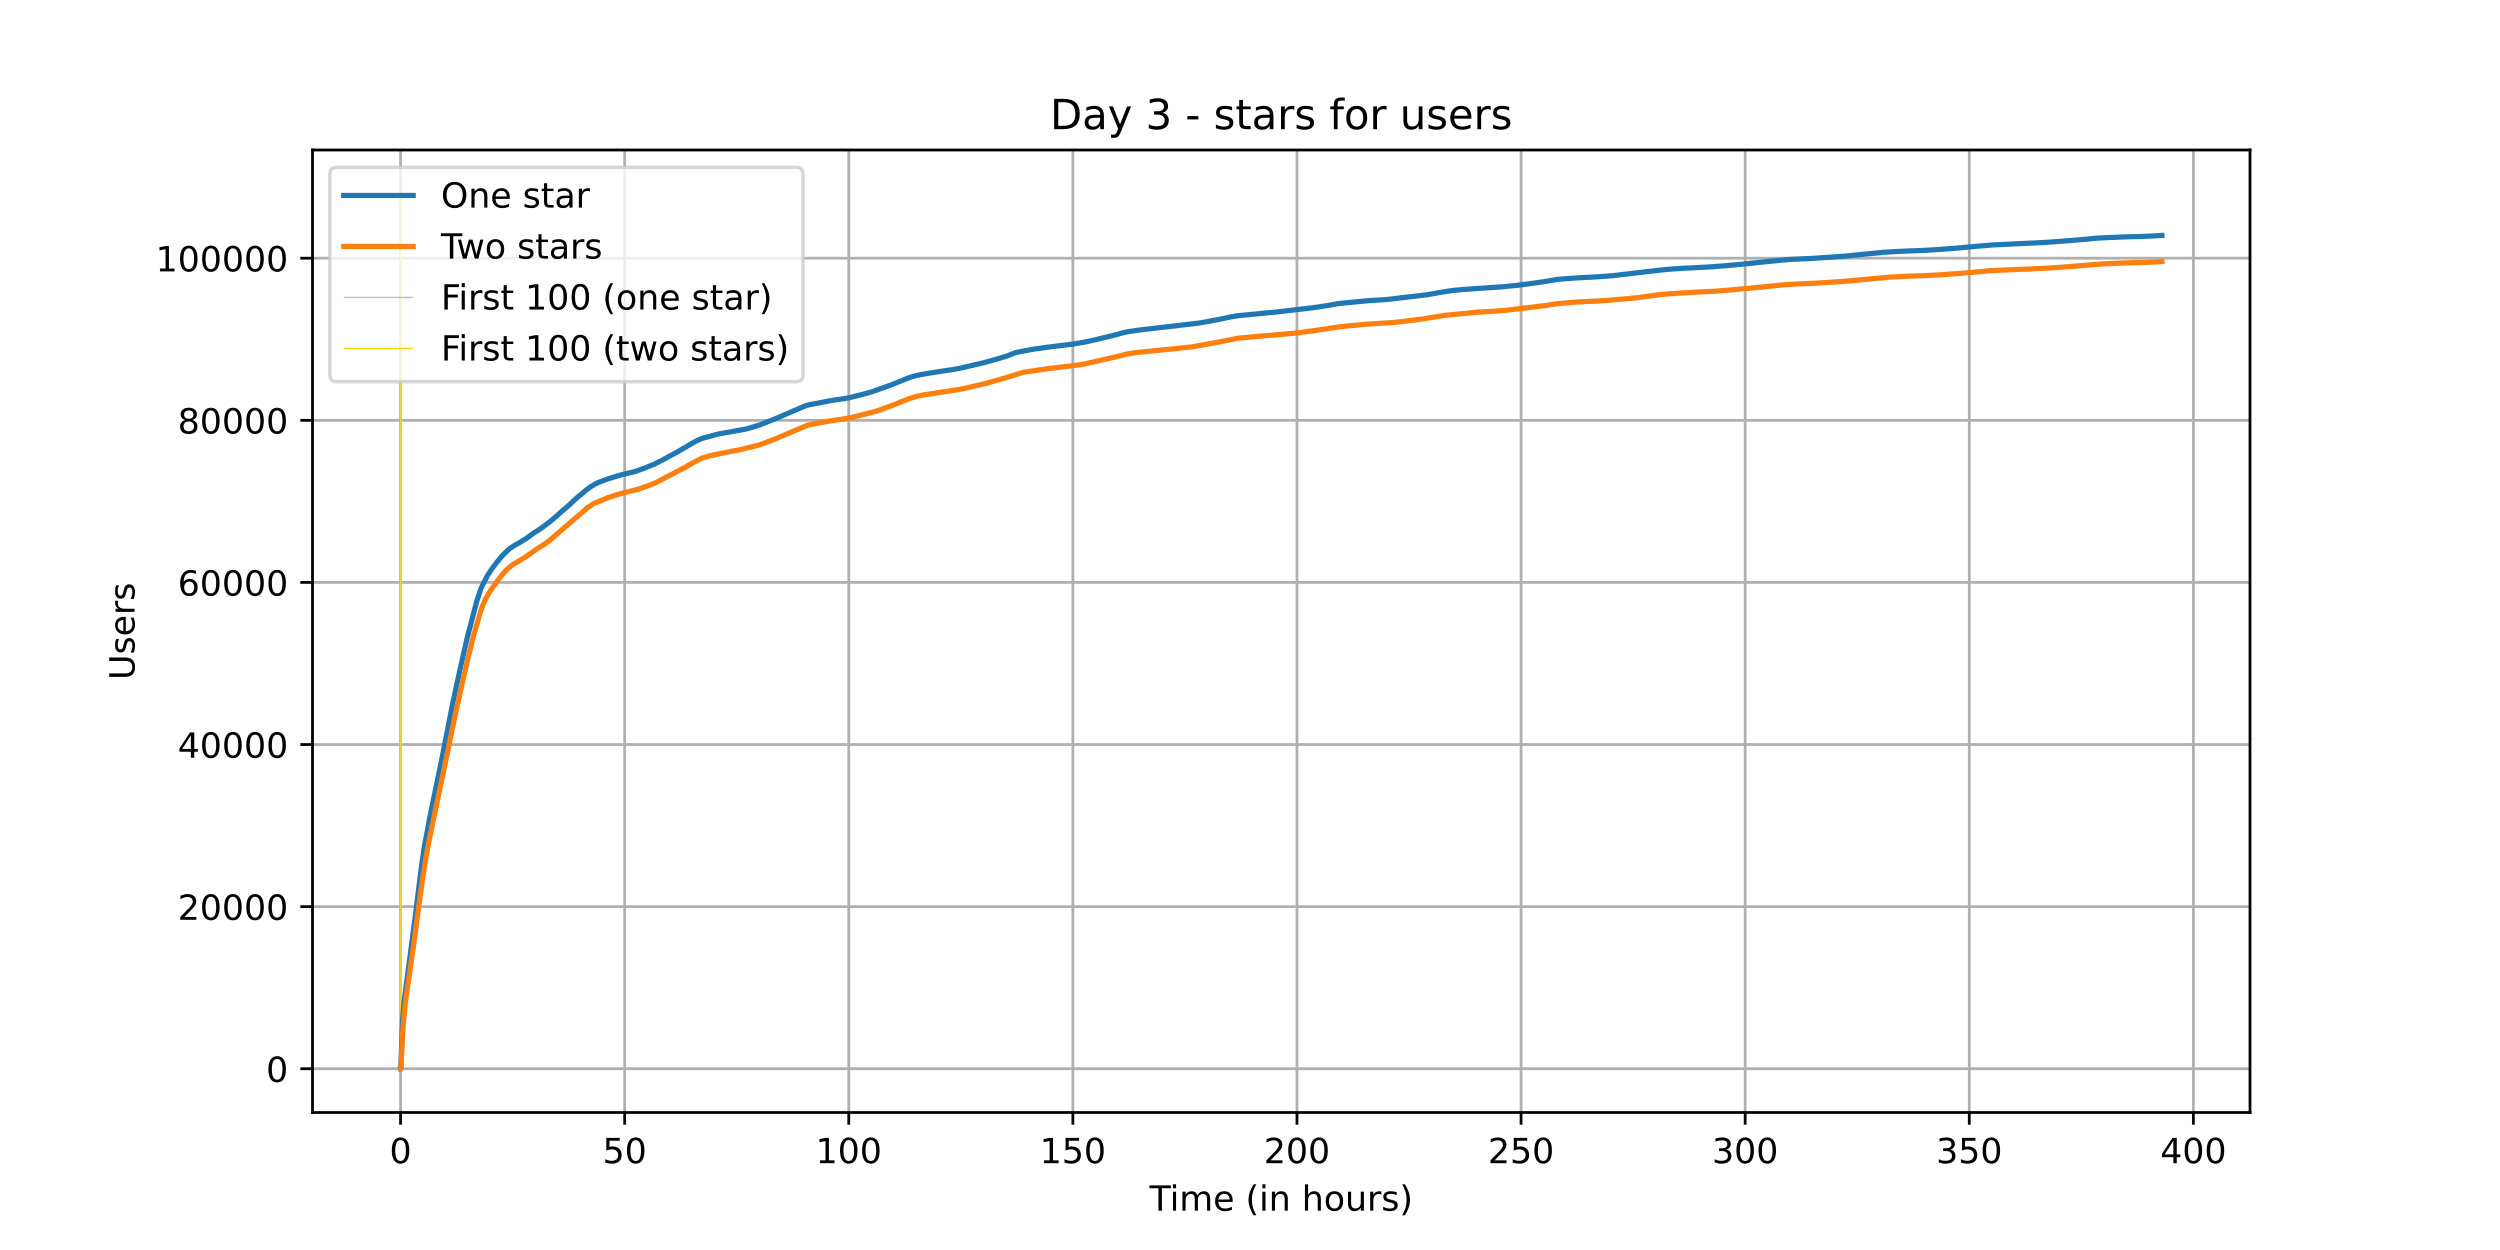 <?xml version="1.0" encoding="utf-8" standalone="no"?>
<!DOCTYPE svg PUBLIC "-//W3C//DTD SVG 1.1//EN"
  "http://www.w3.org/Graphics/SVG/1.1/DTD/svg11.dtd">
<!-- Created with matplotlib (https://matplotlib.org/) -->
<svg height="360pt" version="1.1" viewBox="0 0 720 360" width="720pt" xmlns="http://www.w3.org/2000/svg" xmlns:xlink="http://www.w3.org/1999/xlink">
 <defs>
  <style type="text/css">*{stroke-linecap:butt;stroke-linejoin:round;}</style>
 </defs>
 <g id="figure_1">
  <g id="patch_1">
   <path d="M 0 360 
L 720 360 
L 720 0 
L 0 0 
z
" style="fill:#ffffff;"/>
  </g>
  <g id="axes_1">
   <g id="patch_2">
    <path d="M 90 320.4 
L 648 320.4 
L 648 43.2 
L 90 43.2 
z
" style="fill:#ffffff;"/>
   </g>
   <g id="matplotlib.axis_1">
    <g id="xtick_1">
     <g id="line2d_1">
      <path clip-path="url(#p7c66f9aef6)" d="M 115.364 320.4 
L 115.364 43.2 
" style="fill:none;stroke:#b0b0b0;stroke-linecap:square;stroke-width:0.8;"/>
     </g>
     <g id="line2d_2">
      <defs>
       <path d="M 0 0 
L 0 3.5 
" id="m5e89adbdb9" style="stroke:#000000;stroke-width:0.8;"/>
      </defs>
      <g>
       <use style="stroke:#000000;stroke-width:0.8;" x="115.364" xlink:href="#m5e89adbdb9" y="320.4"/>
      </g>
     </g>
     <g id="text_1">
      <!-- 0 -->
      <g transform="translate(112.182 334.998)scale(0.1 -0.1)">
       <defs>
        <path d="M 31.781 66.406 
Q 24.172 66.406 20.328 58.906 
Q 16.5 51.422 16.5 36.375 
Q 16.5 21.391 20.328 13.891 
Q 24.172 6.391 31.781 6.391 
Q 39.453 6.391 43.281 13.891 
Q 47.125 21.391 47.125 36.375 
Q 47.125 51.422 43.281 58.906 
Q 39.453 66.406 31.781 66.406 
z
M 31.781 74.219 
Q 44.047 74.219 50.516 64.516 
Q 56.984 54.828 56.984 36.375 
Q 56.984 17.969 50.516 8.266 
Q 44.047 -1.422 31.781 -1.422 
Q 19.531 -1.422 13.062 8.266 
Q 6.594 17.969 6.594 36.375 
Q 6.594 54.828 13.062 64.516 
Q 19.531 74.219 31.781 74.219 
z
" id="DejaVuSans-48"/>
       </defs>
       <use xlink:href="#DejaVuSans-48"/>
      </g>
     </g>
    </g>
    <g id="xtick_2">
     <g id="line2d_3">
      <path clip-path="url(#p7c66f9aef6)" d="M 179.905 320.4 
L 179.905 43.2 
" style="fill:none;stroke:#b0b0b0;stroke-linecap:square;stroke-width:0.8;"/>
     </g>
     <g id="line2d_4">
      <g>
       <use style="stroke:#000000;stroke-width:0.8;" x="179.905" xlink:href="#m5e89adbdb9" y="320.4"/>
      </g>
     </g>
     <g id="text_2">
      <!-- 50 -->
      <g transform="translate(173.542 334.998)scale(0.1 -0.1)">
       <defs>
        <path d="M 10.797 72.906 
L 49.516 72.906 
L 49.516 64.594 
L 19.828 64.594 
L 19.828 46.734 
Q 21.969 47.469 24.109 47.828 
Q 26.266 48.188 28.422 48.188 
Q 40.625 48.188 47.75 41.5 
Q 54.891 34.812 54.891 23.391 
Q 54.891 11.625 47.562 5.094 
Q 40.234 -1.422 26.906 -1.422 
Q 22.312 -1.422 17.547 -0.641 
Q 12.797 0.141 7.719 1.703 
L 7.719 11.625 
Q 12.109 9.234 16.797 8.062 
Q 21.484 6.891 26.703 6.891 
Q 35.156 6.891 40.078 11.328 
Q 45.016 15.766 45.016 23.391 
Q 45.016 31 40.078 35.438 
Q 35.156 39.891 26.703 39.891 
Q 22.75 39.891 18.812 39.016 
Q 14.891 38.141 10.797 36.281 
z
" id="DejaVuSans-53"/>
       </defs>
       <use xlink:href="#DejaVuSans-53"/>
       <use x="63.623" xlink:href="#DejaVuSans-48"/>
      </g>
     </g>
    </g>
    <g id="xtick_3">
     <g id="line2d_5">
      <path clip-path="url(#p7c66f9aef6)" d="M 244.446 320.4 
L 244.446 43.2 
" style="fill:none;stroke:#b0b0b0;stroke-linecap:square;stroke-width:0.8;"/>
     </g>
     <g id="line2d_6">
      <g>
       <use style="stroke:#000000;stroke-width:0.8;" x="244.446" xlink:href="#m5e89adbdb9" y="320.4"/>
      </g>
     </g>
     <g id="text_3">
      <!-- 100 -->
      <g transform="translate(234.902 334.998)scale(0.1 -0.1)">
       <defs>
        <path d="M 12.406 8.297 
L 28.516 8.297 
L 28.516 63.922 
L 10.984 60.406 
L 10.984 69.391 
L 28.422 72.906 
L 38.281 72.906 
L 38.281 8.297 
L 54.391 8.297 
L 54.391 0 
L 12.406 0 
z
" id="DejaVuSans-49"/>
       </defs>
       <use xlink:href="#DejaVuSans-49"/>
       <use x="63.623" xlink:href="#DejaVuSans-48"/>
       <use x="127.246" xlink:href="#DejaVuSans-48"/>
      </g>
     </g>
    </g>
    <g id="xtick_4">
     <g id="line2d_7">
      <path clip-path="url(#p7c66f9aef6)" d="M 308.987 320.4 
L 308.987 43.2 
" style="fill:none;stroke:#b0b0b0;stroke-linecap:square;stroke-width:0.8;"/>
     </g>
     <g id="line2d_8">
      <g>
       <use style="stroke:#000000;stroke-width:0.8;" x="308.987" xlink:href="#m5e89adbdb9" y="320.4"/>
      </g>
     </g>
     <g id="text_4">
      <!-- 150 -->
      <g transform="translate(299.443 334.998)scale(0.1 -0.1)">
       <use xlink:href="#DejaVuSans-49"/>
       <use x="63.623" xlink:href="#DejaVuSans-53"/>
       <use x="127.246" xlink:href="#DejaVuSans-48"/>
      </g>
     </g>
    </g>
    <g id="xtick_5">
     <g id="line2d_9">
      <path clip-path="url(#p7c66f9aef6)" d="M 373.528 320.4 
L 373.528 43.2 
" style="fill:none;stroke:#b0b0b0;stroke-linecap:square;stroke-width:0.8;"/>
     </g>
     <g id="line2d_10">
      <g>
       <use style="stroke:#000000;stroke-width:0.8;" x="373.528" xlink:href="#m5e89adbdb9" y="320.4"/>
      </g>
     </g>
     <g id="text_5">
      <!-- 200 -->
      <g transform="translate(363.984 334.998)scale(0.1 -0.1)">
       <defs>
        <path d="M 19.188 8.297 
L 53.609 8.297 
L 53.609 0 
L 7.328 0 
L 7.328 8.297 
Q 12.938 14.109 22.625 23.891 
Q 32.328 33.688 34.812 36.531 
Q 39.547 41.844 41.422 45.531 
Q 43.312 49.219 43.312 52.781 
Q 43.312 58.594 39.234 62.25 
Q 35.156 65.922 28.609 65.922 
Q 23.969 65.922 18.812 64.312 
Q 13.672 62.703 7.812 59.422 
L 7.812 69.391 
Q 13.766 71.781 18.938 73 
Q 24.125 74.219 28.422 74.219 
Q 39.75 74.219 46.484 68.547 
Q 53.219 62.891 53.219 53.422 
Q 53.219 48.922 51.531 44.891 
Q 49.859 40.875 45.406 35.406 
Q 44.188 33.984 37.641 27.219 
Q 31.109 20.453 19.188 8.297 
z
" id="DejaVuSans-50"/>
       </defs>
       <use xlink:href="#DejaVuSans-50"/>
       <use x="63.623" xlink:href="#DejaVuSans-48"/>
       <use x="127.246" xlink:href="#DejaVuSans-48"/>
      </g>
     </g>
    </g>
    <g id="xtick_6">
     <g id="line2d_11">
      <path clip-path="url(#p7c66f9aef6)" d="M 438.069 320.4 
L 438.069 43.2 
" style="fill:none;stroke:#b0b0b0;stroke-linecap:square;stroke-width:0.8;"/>
     </g>
     <g id="line2d_12">
      <g>
       <use style="stroke:#000000;stroke-width:0.8;" x="438.069" xlink:href="#m5e89adbdb9" y="320.4"/>
      </g>
     </g>
     <g id="text_6">
      <!-- 250 -->
      <g transform="translate(428.525 334.998)scale(0.1 -0.1)">
       <use xlink:href="#DejaVuSans-50"/>
       <use x="63.623" xlink:href="#DejaVuSans-53"/>
       <use x="127.246" xlink:href="#DejaVuSans-48"/>
      </g>
     </g>
    </g>
    <g id="xtick_7">
     <g id="line2d_13">
      <path clip-path="url(#p7c66f9aef6)" d="M 502.61 320.4 
L 502.61 43.2 
" style="fill:none;stroke:#b0b0b0;stroke-linecap:square;stroke-width:0.8;"/>
     </g>
     <g id="line2d_14">
      <g>
       <use style="stroke:#000000;stroke-width:0.8;" x="502.61" xlink:href="#m5e89adbdb9" y="320.4"/>
      </g>
     </g>
     <g id="text_7">
      <!-- 300 -->
      <g transform="translate(493.066 334.998)scale(0.1 -0.1)">
       <defs>
        <path d="M 40.578 39.312 
Q 47.656 37.797 51.625 33 
Q 55.609 28.219 55.609 21.188 
Q 55.609 10.406 48.188 4.484 
Q 40.766 -1.422 27.094 -1.422 
Q 22.516 -1.422 17.656 -0.516 
Q 12.797 0.391 7.625 2.203 
L 7.625 11.719 
Q 11.719 9.328 16.594 8.109 
Q 21.484 6.891 26.812 6.891 
Q 36.078 6.891 40.938 10.547 
Q 45.797 14.203 45.797 21.188 
Q 45.797 27.641 41.281 31.266 
Q 36.766 34.906 28.719 34.906 
L 20.219 34.906 
L 20.219 43.016 
L 29.109 43.016 
Q 36.375 43.016 40.234 45.922 
Q 44.094 48.828 44.094 54.297 
Q 44.094 59.906 40.109 62.906 
Q 36.141 65.922 28.719 65.922 
Q 24.656 65.922 20.016 65.031 
Q 15.375 64.156 9.812 62.312 
L 9.812 71.094 
Q 15.438 72.656 20.344 73.438 
Q 25.25 74.219 29.594 74.219 
Q 40.828 74.219 47.359 69.109 
Q 53.906 64.016 53.906 55.328 
Q 53.906 49.266 50.438 45.094 
Q 46.969 40.922 40.578 39.312 
z
" id="DejaVuSans-51"/>
       </defs>
       <use xlink:href="#DejaVuSans-51"/>
       <use x="63.623" xlink:href="#DejaVuSans-48"/>
       <use x="127.246" xlink:href="#DejaVuSans-48"/>
      </g>
     </g>
    </g>
    <g id="xtick_8">
     <g id="line2d_15">
      <path clip-path="url(#p7c66f9aef6)" d="M 567.151 320.4 
L 567.151 43.2 
" style="fill:none;stroke:#b0b0b0;stroke-linecap:square;stroke-width:0.8;"/>
     </g>
     <g id="line2d_16">
      <g>
       <use style="stroke:#000000;stroke-width:0.8;" x="567.151" xlink:href="#m5e89adbdb9" y="320.4"/>
      </g>
     </g>
     <g id="text_8">
      <!-- 350 -->
      <g transform="translate(557.607 334.998)scale(0.1 -0.1)">
       <use xlink:href="#DejaVuSans-51"/>
       <use x="63.623" xlink:href="#DejaVuSans-53"/>
       <use x="127.246" xlink:href="#DejaVuSans-48"/>
      </g>
     </g>
    </g>
    <g id="xtick_9">
     <g id="line2d_17">
      <path clip-path="url(#p7c66f9aef6)" d="M 631.692 320.4 
L 631.692 43.2 
" style="fill:none;stroke:#b0b0b0;stroke-linecap:square;stroke-width:0.8;"/>
     </g>
     <g id="line2d_18">
      <g>
       <use style="stroke:#000000;stroke-width:0.8;" x="631.692" xlink:href="#m5e89adbdb9" y="320.4"/>
      </g>
     </g>
     <g id="text_9">
      <!-- 400 -->
      <g transform="translate(622.148 334.998)scale(0.1 -0.1)">
       <defs>
        <path d="M 37.797 64.312 
L 12.891 25.391 
L 37.797 25.391 
z
M 35.203 72.906 
L 47.609 72.906 
L 47.609 25.391 
L 58.016 25.391 
L 58.016 17.188 
L 47.609 17.188 
L 47.609 0 
L 37.797 0 
L 37.797 17.188 
L 4.891 17.188 
L 4.891 26.703 
z
" id="DejaVuSans-52"/>
       </defs>
       <use xlink:href="#DejaVuSans-52"/>
       <use x="63.623" xlink:href="#DejaVuSans-48"/>
       <use x="127.246" xlink:href="#DejaVuSans-48"/>
      </g>
     </g>
    </g>
    <g id="text_10">
     <!-- Time (in hours) -->
     <g transform="translate(331.072 348.677)scale(0.1 -0.1)">
      <defs>
       <path d="M -0.297 72.906 
L 61.375 72.906 
L 61.375 64.594 
L 35.5 64.594 
L 35.5 0 
L 25.594 0 
L 25.594 64.594 
L -0.297 64.594 
z
" id="DejaVuSans-84"/>
       <path d="M 9.422 54.688 
L 18.406 54.688 
L 18.406 0 
L 9.422 0 
z
M 9.422 75.984 
L 18.406 75.984 
L 18.406 64.594 
L 9.422 64.594 
z
" id="DejaVuSans-105"/>
       <path d="M 52 44.188 
Q 55.375 50.25 60.062 53.125 
Q 64.75 56 71.094 56 
Q 79.641 56 84.281 50.016 
Q 88.922 44.047 88.922 33.016 
L 88.922 0 
L 79.891 0 
L 79.891 32.719 
Q 79.891 40.578 77.094 44.375 
Q 74.312 48.188 68.609 48.188 
Q 61.625 48.188 57.562 43.547 
Q 53.516 38.922 53.516 30.906 
L 53.516 0 
L 44.484 0 
L 44.484 32.719 
Q 44.484 40.625 41.703 44.406 
Q 38.922 48.188 33.109 48.188 
Q 26.219 48.188 22.156 43.531 
Q 18.109 38.875 18.109 30.906 
L 18.109 0 
L 9.078 0 
L 9.078 54.688 
L 18.109 54.688 
L 18.109 46.188 
Q 21.188 51.219 25.484 53.609 
Q 29.781 56 35.688 56 
Q 41.656 56 45.828 52.969 
Q 50 49.953 52 44.188 
z
" id="DejaVuSans-109"/>
       <path d="M 56.203 29.594 
L 56.203 25.203 
L 14.891 25.203 
Q 15.484 15.922 20.484 11.062 
Q 25.484 6.203 34.422 6.203 
Q 39.594 6.203 44.453 7.469 
Q 49.312 8.734 54.109 11.281 
L 54.109 2.781 
Q 49.266 0.734 44.188 -0.344 
Q 39.109 -1.422 33.891 -1.422 
Q 20.797 -1.422 13.156 6.188 
Q 5.516 13.812 5.516 26.812 
Q 5.516 40.234 12.766 48.109 
Q 20.016 56 32.328 56 
Q 43.359 56 49.781 48.891 
Q 56.203 41.797 56.203 29.594 
z
M 47.219 32.234 
Q 47.125 39.594 43.094 43.984 
Q 39.062 48.391 32.422 48.391 
Q 24.906 48.391 20.391 44.141 
Q 15.875 39.891 15.188 32.172 
z
" id="DejaVuSans-101"/>
       <path id="DejaVuSans-32"/>
       <path d="M 31 75.875 
Q 24.469 64.656 21.281 53.656 
Q 18.109 42.672 18.109 31.391 
Q 18.109 20.125 21.312 9.062 
Q 24.516 -2 31 -13.188 
L 23.188 -13.188 
Q 15.875 -1.703 12.234 9.375 
Q 8.594 20.453 8.594 31.391 
Q 8.594 42.281 12.203 53.312 
Q 15.828 64.359 23.188 75.875 
z
" id="DejaVuSans-40"/>
       <path d="M 54.891 33.016 
L 54.891 0 
L 45.906 0 
L 45.906 32.719 
Q 45.906 40.484 42.875 44.328 
Q 39.844 48.188 33.797 48.188 
Q 26.516 48.188 22.312 43.547 
Q 18.109 38.922 18.109 30.906 
L 18.109 0 
L 9.078 0 
L 9.078 54.688 
L 18.109 54.688 
L 18.109 46.188 
Q 21.344 51.125 25.703 53.562 
Q 30.078 56 35.797 56 
Q 45.219 56 50.047 50.172 
Q 54.891 44.344 54.891 33.016 
z
" id="DejaVuSans-110"/>
       <path d="M 54.891 33.016 
L 54.891 0 
L 45.906 0 
L 45.906 32.719 
Q 45.906 40.484 42.875 44.328 
Q 39.844 48.188 33.797 48.188 
Q 26.516 48.188 22.312 43.547 
Q 18.109 38.922 18.109 30.906 
L 18.109 0 
L 9.078 0 
L 9.078 75.984 
L 18.109 75.984 
L 18.109 46.188 
Q 21.344 51.125 25.703 53.562 
Q 30.078 56 35.797 56 
Q 45.219 56 50.047 50.172 
Q 54.891 44.344 54.891 33.016 
z
" id="DejaVuSans-104"/>
       <path d="M 30.609 48.391 
Q 23.391 48.391 19.188 42.75 
Q 14.984 37.109 14.984 27.297 
Q 14.984 17.484 19.156 11.844 
Q 23.344 6.203 30.609 6.203 
Q 37.797 6.203 41.984 11.859 
Q 46.188 17.531 46.188 27.297 
Q 46.188 37.016 41.984 42.703 
Q 37.797 48.391 30.609 48.391 
z
M 30.609 56 
Q 42.328 56 49.016 48.375 
Q 55.719 40.766 55.719 27.297 
Q 55.719 13.875 49.016 6.219 
Q 42.328 -1.422 30.609 -1.422 
Q 18.844 -1.422 12.172 6.219 
Q 5.516 13.875 5.516 27.297 
Q 5.516 40.766 12.172 48.375 
Q 18.844 56 30.609 56 
z
" id="DejaVuSans-111"/>
       <path d="M 8.5 21.578 
L 8.5 54.688 
L 17.484 54.688 
L 17.484 21.922 
Q 17.484 14.156 20.5 10.266 
Q 23.531 6.391 29.594 6.391 
Q 36.859 6.391 41.078 11.031 
Q 45.312 15.672 45.312 23.688 
L 45.312 54.688 
L 54.297 54.688 
L 54.297 0 
L 45.312 0 
L 45.312 8.406 
Q 42.047 3.422 37.719 1 
Q 33.406 -1.422 27.688 -1.422 
Q 18.266 -1.422 13.375 4.438 
Q 8.5 10.297 8.5 21.578 
z
M 31.109 56 
z
" id="DejaVuSans-117"/>
       <path d="M 41.109 46.297 
Q 39.594 47.172 37.812 47.578 
Q 36.031 48 33.891 48 
Q 26.266 48 22.188 43.047 
Q 18.109 38.094 18.109 28.812 
L 18.109 0 
L 9.078 0 
L 9.078 54.688 
L 18.109 54.688 
L 18.109 46.188 
Q 20.953 51.172 25.484 53.578 
Q 30.031 56 36.531 56 
Q 37.453 56 38.578 55.875 
Q 39.703 55.766 41.062 55.516 
z
" id="DejaVuSans-114"/>
       <path d="M 44.281 53.078 
L 44.281 44.578 
Q 40.484 46.531 36.375 47.5 
Q 32.281 48.484 27.875 48.484 
Q 21.188 48.484 17.844 46.438 
Q 14.5 44.391 14.5 40.281 
Q 14.5 37.156 16.891 35.375 
Q 19.281 33.594 26.516 31.984 
L 29.594 31.297 
Q 39.156 29.25 43.188 25.516 
Q 47.219 21.781 47.219 15.094 
Q 47.219 7.469 41.188 3.016 
Q 35.156 -1.422 24.609 -1.422 
Q 20.219 -1.422 15.453 -0.562 
Q 10.688 0.297 5.422 2 
L 5.422 11.281 
Q 10.406 8.688 15.234 7.391 
Q 20.062 6.109 24.812 6.109 
Q 31.156 6.109 34.562 8.281 
Q 37.984 10.453 37.984 14.406 
Q 37.984 18.062 35.516 20.016 
Q 33.062 21.969 24.703 23.781 
L 21.578 24.516 
Q 13.234 26.266 9.516 29.906 
Q 5.812 33.547 5.812 39.891 
Q 5.812 47.609 11.281 51.797 
Q 16.75 56 26.812 56 
Q 31.781 56 36.172 55.266 
Q 40.578 54.547 44.281 53.078 
z
" id="DejaVuSans-115"/>
       <path d="M 8.016 75.875 
L 15.828 75.875 
Q 23.141 64.359 26.781 53.312 
Q 30.422 42.281 30.422 31.391 
Q 30.422 20.453 26.781 9.375 
Q 23.141 -1.703 15.828 -13.188 
L 8.016 -13.188 
Q 14.5 -2 17.703 9.062 
Q 20.906 20.125 20.906 31.391 
Q 20.906 42.672 17.703 53.656 
Q 14.5 64.656 8.016 75.875 
z
" id="DejaVuSans-41"/>
      </defs>
      <use xlink:href="#DejaVuSans-84"/>
      <use x="57.959" xlink:href="#DejaVuSans-105"/>
      <use x="85.742" xlink:href="#DejaVuSans-109"/>
      <use x="183.154" xlink:href="#DejaVuSans-101"/>
      <use x="244.678" xlink:href="#DejaVuSans-32"/>
      <use x="276.465" xlink:href="#DejaVuSans-40"/>
      <use x="315.479" xlink:href="#DejaVuSans-105"/>
      <use x="343.262" xlink:href="#DejaVuSans-110"/>
      <use x="406.641" xlink:href="#DejaVuSans-32"/>
      <use x="438.428" xlink:href="#DejaVuSans-104"/>
      <use x="501.807" xlink:href="#DejaVuSans-111"/>
      <use x="562.988" xlink:href="#DejaVuSans-117"/>
      <use x="626.367" xlink:href="#DejaVuSans-114"/>
      <use x="667.48" xlink:href="#DejaVuSans-115"/>
      <use x="719.58" xlink:href="#DejaVuSans-41"/>
     </g>
    </g>
   </g>
   <g id="matplotlib.axis_2">
    <g id="ytick_1">
     <g id="line2d_19">
      <path clip-path="url(#p7c66f9aef6)" d="M 90 307.8 
L 648 307.8 
" style="fill:none;stroke:#b0b0b0;stroke-linecap:square;stroke-width:0.8;"/>
     </g>
     <g id="line2d_20">
      <defs>
       <path d="M 0 0 
L -3.5 0 
" id="m20d8638dc0" style="stroke:#000000;stroke-width:0.8;"/>
      </defs>
      <g>
       <use style="stroke:#000000;stroke-width:0.8;" x="90" xlink:href="#m20d8638dc0" y="307.8"/>
      </g>
     </g>
     <g id="text_11">
      <!-- 0 -->
      <g transform="translate(76.638 311.599)scale(0.1 -0.1)">
       <use xlink:href="#DejaVuSans-48"/>
      </g>
     </g>
    </g>
    <g id="ytick_2">
     <g id="line2d_21">
      <path clip-path="url(#p7c66f9aef6)" d="M 90 261.112 
L 648 261.112 
" style="fill:none;stroke:#b0b0b0;stroke-linecap:square;stroke-width:0.8;"/>
     </g>
     <g id="line2d_22">
      <g>
       <use style="stroke:#000000;stroke-width:0.8;" x="90" xlink:href="#m20d8638dc0" y="261.112"/>
      </g>
     </g>
     <g id="text_12">
      <!-- 20000 -->
      <g transform="translate(51.188 264.912)scale(0.1 -0.1)">
       <use xlink:href="#DejaVuSans-50"/>
       <use x="63.623" xlink:href="#DejaVuSans-48"/>
       <use x="127.246" xlink:href="#DejaVuSans-48"/>
       <use x="190.869" xlink:href="#DejaVuSans-48"/>
       <use x="254.492" xlink:href="#DejaVuSans-48"/>
      </g>
     </g>
    </g>
    <g id="ytick_3">
     <g id="line2d_23">
      <path clip-path="url(#p7c66f9aef6)" d="M 90 214.425 
L 648 214.425 
" style="fill:none;stroke:#b0b0b0;stroke-linecap:square;stroke-width:0.8;"/>
     </g>
     <g id="line2d_24">
      <g>
       <use style="stroke:#000000;stroke-width:0.8;" x="90" xlink:href="#m20d8638dc0" y="214.425"/>
      </g>
     </g>
     <g id="text_13">
      <!-- 40000 -->
      <g transform="translate(51.188 218.224)scale(0.1 -0.1)">
       <use xlink:href="#DejaVuSans-52"/>
       <use x="63.623" xlink:href="#DejaVuSans-48"/>
       <use x="127.246" xlink:href="#DejaVuSans-48"/>
       <use x="190.869" xlink:href="#DejaVuSans-48"/>
       <use x="254.492" xlink:href="#DejaVuSans-48"/>
      </g>
     </g>
    </g>
    <g id="ytick_4">
     <g id="line2d_25">
      <path clip-path="url(#p7c66f9aef6)" d="M 90 167.737 
L 648 167.737 
" style="fill:none;stroke:#b0b0b0;stroke-linecap:square;stroke-width:0.8;"/>
     </g>
     <g id="line2d_26">
      <g>
       <use style="stroke:#000000;stroke-width:0.8;" x="90" xlink:href="#m20d8638dc0" y="167.737"/>
      </g>
     </g>
     <g id="text_14">
      <!-- 60000 -->
      <g transform="translate(51.188 171.536)scale(0.1 -0.1)">
       <defs>
        <path d="M 33.016 40.375 
Q 26.375 40.375 22.484 35.828 
Q 18.609 31.297 18.609 23.391 
Q 18.609 15.531 22.484 10.953 
Q 26.375 6.391 33.016 6.391 
Q 39.656 6.391 43.531 10.953 
Q 47.406 15.531 47.406 23.391 
Q 47.406 31.297 43.531 35.828 
Q 39.656 40.375 33.016 40.375 
z
M 52.594 71.297 
L 52.594 62.312 
Q 48.875 64.062 45.094 64.984 
Q 41.312 65.922 37.594 65.922 
Q 27.828 65.922 22.672 59.328 
Q 17.531 52.734 16.797 39.406 
Q 19.672 43.656 24.016 45.922 
Q 28.375 48.188 33.594 48.188 
Q 44.578 48.188 50.953 41.516 
Q 57.328 34.859 57.328 23.391 
Q 57.328 12.156 50.688 5.359 
Q 44.047 -1.422 33.016 -1.422 
Q 20.359 -1.422 13.672 8.266 
Q 6.984 17.969 6.984 36.375 
Q 6.984 53.656 15.188 63.938 
Q 23.391 74.219 37.203 74.219 
Q 40.922 74.219 44.703 73.484 
Q 48.484 72.75 52.594 71.297 
z
" id="DejaVuSans-54"/>
       </defs>
       <use xlink:href="#DejaVuSans-54"/>
       <use x="63.623" xlink:href="#DejaVuSans-48"/>
       <use x="127.246" xlink:href="#DejaVuSans-48"/>
       <use x="190.869" xlink:href="#DejaVuSans-48"/>
       <use x="254.492" xlink:href="#DejaVuSans-48"/>
      </g>
     </g>
    </g>
    <g id="ytick_5">
     <g id="line2d_27">
      <path clip-path="url(#p7c66f9aef6)" d="M 90 121.05 
L 648 121.05 
" style="fill:none;stroke:#b0b0b0;stroke-linecap:square;stroke-width:0.8;"/>
     </g>
     <g id="line2d_28">
      <g>
       <use style="stroke:#000000;stroke-width:0.8;" x="90" xlink:href="#m20d8638dc0" y="121.05"/>
      </g>
     </g>
     <g id="text_15">
      <!-- 80000 -->
      <g transform="translate(51.188 124.849)scale(0.1 -0.1)">
       <defs>
        <path d="M 31.781 34.625 
Q 24.75 34.625 20.719 30.859 
Q 16.703 27.094 16.703 20.516 
Q 16.703 13.922 20.719 10.156 
Q 24.75 6.391 31.781 6.391 
Q 38.812 6.391 42.859 10.172 
Q 46.922 13.969 46.922 20.516 
Q 46.922 27.094 42.891 30.859 
Q 38.875 34.625 31.781 34.625 
z
M 21.922 38.812 
Q 15.578 40.375 12.031 44.719 
Q 8.5 49.078 8.5 55.328 
Q 8.5 64.062 14.719 69.141 
Q 20.953 74.219 31.781 74.219 
Q 42.672 74.219 48.875 69.141 
Q 55.078 64.062 55.078 55.328 
Q 55.078 49.078 51.531 44.719 
Q 48 40.375 41.703 38.812 
Q 48.828 37.156 52.797 32.312 
Q 56.781 27.484 56.781 20.516 
Q 56.781 9.906 50.312 4.234 
Q 43.844 -1.422 31.781 -1.422 
Q 19.734 -1.422 13.25 4.234 
Q 6.781 9.906 6.781 20.516 
Q 6.781 27.484 10.781 32.312 
Q 14.797 37.156 21.922 38.812 
z
M 18.312 54.391 
Q 18.312 48.734 21.844 45.562 
Q 25.391 42.391 31.781 42.391 
Q 38.141 42.391 41.719 45.562 
Q 45.312 48.734 45.312 54.391 
Q 45.312 60.062 41.719 63.234 
Q 38.141 66.406 31.781 66.406 
Q 25.391 66.406 21.844 63.234 
Q 18.312 60.062 18.312 54.391 
z
" id="DejaVuSans-56"/>
       </defs>
       <use xlink:href="#DejaVuSans-56"/>
       <use x="63.623" xlink:href="#DejaVuSans-48"/>
       <use x="127.246" xlink:href="#DejaVuSans-48"/>
       <use x="190.869" xlink:href="#DejaVuSans-48"/>
       <use x="254.492" xlink:href="#DejaVuSans-48"/>
      </g>
     </g>
    </g>
    <g id="ytick_6">
     <g id="line2d_29">
      <path clip-path="url(#p7c66f9aef6)" d="M 90 74.362 
L 648 74.362 
" style="fill:none;stroke:#b0b0b0;stroke-linecap:square;stroke-width:0.8;"/>
     </g>
     <g id="line2d_30">
      <g>
       <use style="stroke:#000000;stroke-width:0.8;" x="90" xlink:href="#m20d8638dc0" y="74.362"/>
      </g>
     </g>
     <g id="text_16">
      <!-- 100000 -->
      <g transform="translate(44.825 78.161)scale(0.1 -0.1)">
       <use xlink:href="#DejaVuSans-49"/>
       <use x="63.623" xlink:href="#DejaVuSans-48"/>
       <use x="127.246" xlink:href="#DejaVuSans-48"/>
       <use x="190.869" xlink:href="#DejaVuSans-48"/>
       <use x="254.492" xlink:href="#DejaVuSans-48"/>
       <use x="318.115" xlink:href="#DejaVuSans-48"/>
      </g>
     </g>
    </g>
    <g id="text_17">
     <!-- Users -->
     <g transform="translate(38.745 195.801)rotate(-90)scale(0.1 -0.1)">
      <defs>
       <path d="M 8.688 72.906 
L 18.609 72.906 
L 18.609 28.609 
Q 18.609 16.891 22.844 11.734 
Q 27.094 6.594 36.625 6.594 
Q 46.094 6.594 50.344 11.734 
Q 54.594 16.891 54.594 28.609 
L 54.594 72.906 
L 64.5 72.906 
L 64.5 27.391 
Q 64.5 13.141 57.438 5.859 
Q 50.391 -1.422 36.625 -1.422 
Q 22.797 -1.422 15.734 5.859 
Q 8.688 13.141 8.688 27.391 
z
" id="DejaVuSans-85"/>
      </defs>
      <use xlink:href="#DejaVuSans-85"/>
      <use x="73.193" xlink:href="#DejaVuSans-115"/>
      <use x="125.293" xlink:href="#DejaVuSans-101"/>
      <use x="186.816" xlink:href="#DejaVuSans-114"/>
      <use x="227.93" xlink:href="#DejaVuSans-115"/>
     </g>
    </g>
   </g>
   <g id="LineCollection_1">
    <path clip-path="url(#p7c66f9aef6)" d="M 115.433 307.8 
L 115.433 55.8 
" style="fill:none;stroke:#c0c0c0;stroke-width:0.4;"/>
   </g>
   <g id="LineCollection_2">
    <path clip-path="url(#p7c66f9aef6)" d="M 115.476 307.8 
L 115.476 55.8 
" style="fill:none;stroke:#ffd700;stroke-width:0.4;"/>
   </g>
   <g id="line2d_31">
    <path clip-path="url(#p7c66f9aef6)" d="M 115.364 307.8 
L 115.394 307.793 
L 115.458 306.67 
L 115.927 294.172 
L 116.37 288.583 
L 119.725 263.015 
L 120.52 256.409 
L 120.84 253.871 
L 121.478 248.904 
L 122.266 243.572 
L 124.119 233.723 
L 126.933 220.191 
L 127.295 218.372 
L 129.675 206.184 
L 129.802 205.54 
L 130.281 203.15 
L 130.441 202.365 
L 131.518 197.295 
L 132.016 195.073 
L 132.42 193.103 
L 134.57 183.627 
L 137.358 172.98 
L 137.491 172.593 
L 138.295 170.146 
L 138.465 169.64 
L 138.75 168.965 
L 140.413 165.709 
L 141.608 163.906 
L 142.034 163.339 
L 142.525 162.679 
L 142.653 162.51 
L 143.165 161.843 
L 144.213 160.545 
L 144.701 160.01 
L 144.766 159.917 
L 146.724 158.028 
L 146.876 157.93 
L 148.129 157.127 
L 149.853 156.14 
L 150.5 155.713 
L 151.151 155.351 
L 151.343 155.241 
L 152.896 154.097 
L 154.003 153.318 
L 154.748 152.874 
L 155.833 152.146 
L 156.089 151.98 
L 158.324 150.288 
L 158.604 150.043 
L 159.409 149.391 
L 159.648 149.174 
L 159.963 148.917 
L 161.44 147.573 
L 162.165 146.926 
L 162.857 146.364 
L 163.082 146.17 
L 164.007 145.367 
L 165.348 144.109 
L 165.71 143.786 
L 165.944 143.558 
L 166.217 143.324 
L 166.838 142.794 
L 167.371 142.36 
L 168.819 141.135 
L 169.054 140.945 
L 170.27 140.079 
L 171.763 139.213 
L 172.161 139.041 
L 172.403 138.959 
L 172.787 138.789 
L 173.013 138.704 
L 173.886 138.357 
L 174.184 138.247 
L 174.972 137.971 
L 175.441 137.822 
L 178.134 136.963 
L 178.603 136.853 
L 179.136 136.711 
L 179.617 136.604 
L 179.861 136.541 
L 180.223 136.433 
L 180.905 136.272 
L 181.363 136.167 
L 181.703 136.092 
L 182.419 135.943 
L 182.704 135.843 
L 182.974 135.765 
L 183.342 135.656 
L 185.088 135.011 
L 185.918 134.708 
L 186.493 134.458 
L 188.432 133.693 
L 189.754 133.002 
L 189.946 132.892 
L 190.585 132.598 
L 190.984 132.378 
L 191.63 132.04 
L 192.133 131.741 
L 192.516 131.536 
L 192.729 131.41 
L 193.144 131.199 
L 194.155 130.658 
L 194.658 130.413 
L 197.216 128.9 
L 197.454 128.79 
L 197.987 128.445 
L 199.455 127.588 
L 200.606 126.958 
L 201.903 126.381 
L 202.371 126.206 
L 206.821 125.004 
L 214.95 123.536 
L 217.934 122.66 
L 218.403 122.497 
L 218.958 122.315 
L 220.706 121.619 
L 223.094 120.683 
L 223.563 120.466 
L 232.005 116.852 
L 232.368 116.743 
L 232.965 116.593 
L 233.455 116.486 
L 236.803 115.86 
L 237.997 115.624 
L 238.38 115.536 
L 240.299 115.214 
L 242.004 114.95 
L 242.921 114.845 
L 243.731 114.695 
L 244.413 114.588 
L 247.824 113.724 
L 248.102 113.664 
L 248.784 113.481 
L 249.04 113.425 
L 249.85 113.187 
L 250.255 113.082 
L 250.639 112.963 
L 251.023 112.858 
L 255.011 111.444 
L 256.589 110.879 
L 256.951 110.739 
L 257.485 110.517 
L 258.146 110.26 
L 258.743 109.996 
L 259.085 109.889 
L 259.511 109.697 
L 260.066 109.466 
L 262.305 108.598 
L 262.923 108.421 
L 263.371 108.294 
L 264.288 108.084 
L 265.312 107.867 
L 267.7 107.461 
L 269.683 107.137 
L 270.301 107.05 
L 273.031 106.644 
L 273.372 106.581 
L 274.163 106.471 
L 275.768 106.184 
L 276.216 106.11 
L 283.594 104.396 
L 286.388 103.602 
L 287.881 103.168 
L 288.798 102.886 
L 289.225 102.778 
L 290.206 102.473 
L 291.357 101.985 
L 292.125 101.688 
L 292.53 101.534 
L 296.987 100.677 
L 297.691 100.568 
L 298.161 100.484 
L 298.694 100.423 
L 299.462 100.316 
L 300.08 100.227 
L 300.741 100.117 
L 308.736 99.127 
L 309.354 99.039 
L 311.209 98.726 
L 311.955 98.593 
L 313.429 98.32 
L 316.392 97.626 
L 316.798 97.519 
L 321.362 96.417 
L 322.044 96.235 
L 322.535 96.074 
L 322.812 95.99 
L 323.217 95.88 
L 324.497 95.579 
L 327.419 95.154 
L 327.867 95.077 
L 345.412 93.032 
L 346.265 92.862 
L 346.99 92.755 
L 351.128 91.968 
L 352.28 91.739 
L 352.579 91.676 
L 353.497 91.466 
L 354.521 91.249 
L 356.527 90.927 
L 365.699 90.026 
L 367.148 89.916 
L 378.155 88.613 
L 378.752 88.529 
L 379.562 88.422 
L 381.31 88.146 
L 382.078 88.037 
L 385.043 87.507 
L 385.768 87.397 
L 394.042 86.594 
L 395.726 86.484 
L 397.837 86.365 
L 399.436 86.256 
L 411.122 84.876 
L 414.426 84.271 
L 416.622 83.926 
L 417.049 83.858 
L 418.392 83.671 
L 419.16 83.564 
L 419.863 83.52 
L 420.908 83.41 
L 423.508 83.233 
L 424.894 83.123 
L 427.412 82.959 
L 428.905 82.85 
L 431.378 82.686 
L 432.956 82.577 
L 433.446 82.525 
L 434.47 82.418 
L 435.471 82.311 
L 436.729 82.203 
L 437.731 82.098 
L 438.35 81.991 
L 439.48 81.855 
L 440.291 81.748 
L 440.653 81.701 
L 441.378 81.592 
L 442.678 81.416 
L 445.407 81.006 
L 447.881 80.578 
L 448.585 80.471 
L 449.48 80.385 
L 450.844 80.275 
L 454.021 80.041 
L 456.11 79.932 
L 458.008 79.834 
L 459.969 79.724 
L 462.976 79.509 
L 464.404 79.402 
L 477.713 77.836 
L 478.673 77.74 
L 479.717 77.63 
L 480.613 77.546 
L 483.834 77.308 
L 486.008 77.198 
L 487.523 77.145 
L 489.164 77.035 
L 490.958 76.948 
L 493.008 76.839 
L 496.718 76.547 
L 497.869 76.442 
L 498.359 76.398 
L 499.51 76.29 
L 500.363 76.215 
L 501.514 76.106 
L 502.431 76.019 
L 503.455 75.914 
L 503.86 75.856 
L 514.865 74.752 
L 516.997 74.642 
L 517.594 74.623 
L 519.577 74.514 
L 521.09 74.458 
L 523.031 74.348 
L 525.909 74.14 
L 527.785 74.03 
L 530.856 73.802 
L 532.093 73.692 
L 542.181 72.688 
L 543.887 72.578 
L 546.17 72.441 
L 548.408 72.331 
L 549.986 72.268 
L 552.994 72.161 
L 553.655 72.13 
L 555.66 72.021 
L 556.299 71.99 
L 558.026 71.88 
L 561.011 71.661 
L 562.376 71.551 
L 567.514 71.096 
L 568.581 70.989 
L 569.434 70.916 
L 573.872 70.545 
L 576.345 70.436 
L 578.263 70.337 
L 580.182 70.23 
L 580.822 70.202 
L 583.06 70.095 
L 583.721 70.064 
L 586.237 69.957 
L 586.919 69.922 
L 589.051 69.815 
L 589.862 69.749 
L 591.589 69.639 
L 595.064 69.366 
L 596.556 69.257 
L 601.377 68.843 
L 602.316 68.734 
L 603.126 68.666 
L 604.449 68.556 
L 606.283 68.465 
L 608.948 68.356 
L 610.782 68.267 
L 614.386 68.157 
L 615.558 68.138 
L 618.415 68.029 
L 620.206 67.942 
L 622.189 67.833 
L 622.636 67.8 
L 622.636 67.8 
" style="fill:none;stroke:#1f77b4;stroke-linecap:square;stroke-width:1.5;"/>
   </g>
   <g id="line2d_32">
    <path clip-path="url(#p7c66f9aef6)" d="M 115.364 307.8 
L 115.437 307.753 
L 115.501 307.212 
L 115.714 302.426 
L 116.119 295.122 
L 116.78 288.422 
L 117.817 281.274 
L 119.329 270.707 
L 120.835 259.243 
L 121.858 252.022 
L 121.946 251.434 
L 122.798 246.247 
L 123.245 243.822 
L 123.778 241.097 
L 129.121 215.548 
L 130.004 211.131 
L 130.473 208.822 
L 130.772 207.454 
L 131.155 205.652 
L 131.654 203.423 
L 131.909 202.223 
L 132.292 200.561 
L 132.542 199.403 
L 133.314 195.866 
L 134.187 192.173 
L 134.889 189.073 
L 136.403 182.99 
L 138.55 175.611 
L 139.24 173.832 
L 139.721 172.775 
L 139.901 172.406 
L 140.317 171.603 
L 140.891 170.65 
L 141.317 170.018 
L 141.587 169.619 
L 141.679 169.495 
L 141.977 169.079 
L 143.574 166.887 
L 143.808 166.561 
L 145.895 164.077 
L 147.707 162.597 
L 149.023 161.836 
L 149.214 161.726 
L 149.498 161.525 
L 150.543 160.879 
L 151.002 160.585 
L 151.247 160.475 
L 151.811 160.101 
L 153.811 158.656 
L 153.982 158.547 
L 154.492 158.206 
L 155.043 157.835 
L 155.195 157.734 
L 156.323 157.022 
L 156.621 156.843 
L 156.621 156.843 
L 158.387 155.547 
L 158.518 155.426 
L 159.52 154.553 
L 159.798 154.314 
L 160.282 153.899 
L 160.992 153.292 
L 168.329 146.985 
L 168.329 146.985 
L 168.862 146.501 
L 169.353 146.1 
L 169.819 145.81 
L 170.995 144.993 
L 175.015 143.369 
L 175.347 143.259 
L 177.122 142.668 
L 177.41 142.587 
L 177.878 142.418 
L 180.82 141.643 
L 184.023 140.812 
L 185.747 140.194 
L 186.152 140.089 
L 188.794 139.052 
L 197.451 134.512 
L 197.643 134.379 
L 198.348 134.003 
L 198.604 133.833 
L 199.626 133.23 
L 199.626 133.23 
L 202.251 131.907 
L 204.597 131.22 
L 210.698 129.962 
L 212.477 129.656 
L 217.892 128.37 
L 218.19 128.274 
L 218.723 128.111 
L 220.131 127.607 
L 220.578 127.45 
L 221.09 127.238 
L 221.58 127.077 
L 222.092 126.827 
L 222.433 126.717 
L 223.201 126.421 
L 232.538 122.488 
L 233.69 122.228 
L 234.287 122.119 
L 238.273 121.367 
L 240.32 121.033 
L 240.661 120.968 
L 241.365 120.86 
L 242.516 120.718 
L 244.584 120.384 
L 249.103 119.278 
L 249.808 119.086 
L 250.661 118.883 
L 251.087 118.774 
L 252.73 118.304 
L 254.18 117.793 
L 254.862 117.536 
L 255.63 117.245 
L 258.295 116.248 
L 259.554 115.685 
L 260.407 115.391 
L 261.345 114.992 
L 261.75 114.842 
L 262.326 114.653 
L 263.499 114.292 
L 263.947 114.168 
L 264.949 113.948 
L 266.058 113.72 
L 266.741 113.608 
L 269.299 113.22 
L 269.79 113.127 
L 273.308 112.627 
L 273.884 112.552 
L 276.535 112.09 
L 277.218 111.98 
L 284.255 110.342 
L 287.113 109.508 
L 287.838 109.322 
L 288.713 109.063 
L 294.769 107.204 
L 297.798 106.765 
L 299.568 106.495 
L 300.4 106.39 
L 301.103 106.273 
L 310.058 105.173 
L 311.635 104.938 
L 312.296 104.83 
L 322.194 102.571 
L 323.985 102.094 
L 325.179 101.856 
L 325.52 101.793 
L 326.928 101.599 
L 327.781 101.492 
L 328.357 101.415 
L 339.268 100.323 
L 340.27 100.213 
L 341.336 100.094 
L 342.381 99.984 
L 343.298 99.898 
L 344.9 99.611 
L 347.694 99.116 
L 348.974 98.866 
L 349.486 98.761 
L 351.278 98.453 
L 356.25 97.465 
L 357.082 97.36 
L 357.594 97.307 
L 364.398 96.679 
L 365.997 96.569 
L 372.501 95.974 
L 374.637 95.75 
L 375.298 95.647 
L 376.791 95.427 
L 377.793 95.318 
L 378.389 95.236 
L 380.01 94.998 
L 380.521 94.89 
L 381.63 94.76 
L 382.313 94.65 
L 384.104 94.368 
L 384.936 94.258 
L 385.576 94.16 
L 386.386 94.05 
L 393.573 93.368 
L 395.385 93.259 
L 396.217 93.189 
L 398.114 93.079 
L 398.796 93.039 
L 400.632 92.932 
L 401.655 92.822 
L 402.913 92.713 
L 409.395 91.9 
L 410.013 91.809 
L 410.589 91.699 
L 413.04 91.324 
L 415.343 90.936 
L 416.025 90.826 
L 424.489 90.002 
L 425.749 89.895 
L 426.474 89.851 
L 428.585 89.729 
L 430.503 89.622 
L 431.378 89.545 
L 433.062 89.435 
L 445.472 87.955 
L 447.881 87.535 
L 453.829 87 
L 456.025 86.893 
L 456.515 86.846 
L 459.181 86.736 
L 461.312 86.613 
L 462.955 86.503 
L 467.627 86.099 
L 468.927 85.992 
L 469.929 85.884 
L 471.188 85.775 
L 472.296 85.639 
L 473.064 85.53 
L 477.265 84.962 
L 477.926 84.862 
L 482 84.531 
L 483.556 84.428 
L 483.898 84.395 
L 485.987 84.288 
L 486.712 84.239 
L 488.631 84.131 
L 489.335 84.089 
L 491.599 83.982 
L 492.218 83.961 
L 494.138 83.854 
L 494.948 83.786 
L 496.312 83.676 
L 497.08 83.62 
L 502.687 83.123 
L 503.902 83.013 
L 504.883 82.908 
L 514.524 81.956 
L 516.528 81.848 
L 516.954 81.82 
L 519.555 81.711 
L 520.238 81.676 
L 521.624 81.634 
L 523.521 81.524 
L 526.314 81.332 
L 528.169 81.223 
L 531.112 81.008 
L 532.392 80.901 
L 533.18 80.838 
L 534.439 80.732 
L 534.972 80.669 
L 536.209 80.56 
L 537.084 80.483 
L 544.314 79.808 
L 546.298 79.698 
L 546.98 79.659 
L 549.41 79.549 
L 550.967 79.491 
L 554.21 79.381 
L 556.171 79.276 
L 558.367 79.168 
L 559.114 79.119 
L 562.312 78.884 
L 564.082 78.776 
L 564.998 78.688 
L 566.47 78.578 
L 573.019 77.966 
L 575.386 77.857 
L 577.24 77.763 
L 579.884 77.653 
L 581.589 77.576 
L 584.552 77.467 
L 586.322 77.385 
L 588.519 77.275 
L 590.586 77.159 
L 592.313 77.051 
L 593.06 77.002 
L 594.381 76.897 
L 594.85 76.86 
L 595.661 76.797 
L 597.004 76.687 
L 600.332 76.43 
L 601.676 76.32 
L 605.75 75.989 
L 608.415 75.879 
L 610.121 75.802 
L 613.042 75.693 
L 614.514 75.644 
L 618.415 75.534 
L 619.95 75.475 
L 622.082 75.366 
L 622.636 75.307 
L 622.636 75.307 
" style="fill:none;stroke:#ff7f0e;stroke-linecap:square;stroke-width:1.5;"/>
   </g>
   <g id="patch_3">
    <path d="M 90 320.4 
L 90 43.2 
" style="fill:none;stroke:#000000;stroke-linecap:square;stroke-linejoin:miter;stroke-width:0.8;"/>
   </g>
   <g id="patch_4">
    <path d="M 648 320.4 
L 648 43.2 
" style="fill:none;stroke:#000000;stroke-linecap:square;stroke-linejoin:miter;stroke-width:0.8;"/>
   </g>
   <g id="patch_5">
    <path d="M 90 320.4 
L 648 320.4 
" style="fill:none;stroke:#000000;stroke-linecap:square;stroke-linejoin:miter;stroke-width:0.8;"/>
   </g>
   <g id="patch_6">
    <path d="M 90 43.2 
L 648 43.2 
" style="fill:none;stroke:#000000;stroke-linecap:square;stroke-linejoin:miter;stroke-width:0.8;"/>
   </g>
   <g id="text_18">
    <!-- Day 3 - stars for users -->
    <g transform="translate(302.426 37.2)scale(0.12 -0.12)">
     <defs>
      <path d="M 19.672 64.797 
L 19.672 8.109 
L 31.594 8.109 
Q 46.688 8.109 53.688 14.938 
Q 60.688 21.781 60.688 36.531 
Q 60.688 51.172 53.688 57.984 
Q 46.688 64.797 31.594 64.797 
z
M 9.812 72.906 
L 30.078 72.906 
Q 51.266 72.906 61.172 64.094 
Q 71.094 55.281 71.094 36.531 
Q 71.094 17.672 61.125 8.828 
Q 51.172 0 30.078 0 
L 9.812 0 
z
" id="DejaVuSans-68"/>
      <path d="M 34.281 27.484 
Q 23.391 27.484 19.188 25 
Q 14.984 22.516 14.984 16.5 
Q 14.984 11.719 18.141 8.906 
Q 21.297 6.109 26.703 6.109 
Q 34.188 6.109 38.703 11.406 
Q 43.219 16.703 43.219 25.484 
L 43.219 27.484 
z
M 52.203 31.203 
L 52.203 0 
L 43.219 0 
L 43.219 8.297 
Q 40.141 3.328 35.547 0.953 
Q 30.953 -1.422 24.312 -1.422 
Q 15.922 -1.422 10.953 3.297 
Q 6 8.016 6 15.922 
Q 6 25.141 12.172 29.828 
Q 18.359 34.516 30.609 34.516 
L 43.219 34.516 
L 43.219 35.406 
Q 43.219 41.609 39.141 45 
Q 35.062 48.391 27.688 48.391 
Q 23 48.391 18.547 47.266 
Q 14.109 46.141 10.016 43.891 
L 10.016 52.203 
Q 14.938 54.109 19.578 55.047 
Q 24.219 56 28.609 56 
Q 40.484 56 46.344 49.844 
Q 52.203 43.703 52.203 31.203 
z
" id="DejaVuSans-97"/>
      <path d="M 32.172 -5.078 
Q 28.375 -14.844 24.75 -17.812 
Q 21.141 -20.797 15.094 -20.797 
L 7.906 -20.797 
L 7.906 -13.281 
L 13.188 -13.281 
Q 16.891 -13.281 18.938 -11.516 
Q 21 -9.766 23.484 -3.219 
L 25.094 0.875 
L 2.984 54.688 
L 12.5 54.688 
L 29.594 11.922 
L 46.688 54.688 
L 56.203 54.688 
z
" id="DejaVuSans-121"/>
      <path d="M 4.891 31.391 
L 31.203 31.391 
L 31.203 23.391 
L 4.891 23.391 
z
" id="DejaVuSans-45"/>
      <path d="M 18.312 70.219 
L 18.312 54.688 
L 36.812 54.688 
L 36.812 47.703 
L 18.312 47.703 
L 18.312 18.016 
Q 18.312 11.328 20.141 9.422 
Q 21.969 7.516 27.594 7.516 
L 36.812 7.516 
L 36.812 0 
L 27.594 0 
Q 17.188 0 13.234 3.875 
Q 9.281 7.766 9.281 18.016 
L 9.281 47.703 
L 2.688 47.703 
L 2.688 54.688 
L 9.281 54.688 
L 9.281 70.219 
z
" id="DejaVuSans-116"/>
      <path d="M 37.109 75.984 
L 37.109 68.5 
L 28.516 68.5 
Q 23.688 68.5 21.797 66.547 
Q 19.922 64.594 19.922 59.516 
L 19.922 54.688 
L 34.719 54.688 
L 34.719 47.703 
L 19.922 47.703 
L 19.922 0 
L 10.891 0 
L 10.891 47.703 
L 2.297 47.703 
L 2.297 54.688 
L 10.891 54.688 
L 10.891 58.5 
Q 10.891 67.625 15.141 71.797 
Q 19.391 75.984 28.609 75.984 
z
" id="DejaVuSans-102"/>
     </defs>
     <use xlink:href="#DejaVuSans-68"/>
     <use x="77.002" xlink:href="#DejaVuSans-97"/>
     <use x="138.281" xlink:href="#DejaVuSans-121"/>
     <use x="197.461" xlink:href="#DejaVuSans-32"/>
     <use x="229.248" xlink:href="#DejaVuSans-51"/>
     <use x="292.871" xlink:href="#DejaVuSans-32"/>
     <use x="324.658" xlink:href="#DejaVuSans-45"/>
     <use x="360.742" xlink:href="#DejaVuSans-32"/>
     <use x="392.529" xlink:href="#DejaVuSans-115"/>
     <use x="444.629" xlink:href="#DejaVuSans-116"/>
     <use x="483.838" xlink:href="#DejaVuSans-97"/>
     <use x="545.117" xlink:href="#DejaVuSans-114"/>
     <use x="586.23" xlink:href="#DejaVuSans-115"/>
     <use x="638.33" xlink:href="#DejaVuSans-32"/>
     <use x="670.117" xlink:href="#DejaVuSans-102"/>
     <use x="705.322" xlink:href="#DejaVuSans-111"/>
     <use x="766.504" xlink:href="#DejaVuSans-114"/>
     <use x="807.617" xlink:href="#DejaVuSans-32"/>
     <use x="839.404" xlink:href="#DejaVuSans-117"/>
     <use x="902.783" xlink:href="#DejaVuSans-115"/>
     <use x="954.883" xlink:href="#DejaVuSans-101"/>
     <use x="1016.406" xlink:href="#DejaVuSans-114"/>
     <use x="1057.52" xlink:href="#DejaVuSans-115"/>
    </g>
   </g>
   <g id="legend_1">
    <g id="patch_7">
     <path d="M 97 109.912 
L 229.266 109.912 
Q 231.266 109.912 231.266 107.912 
L 231.266 50.2 
Q 231.266 48.2 229.266 48.2 
L 97 48.2 
Q 95 48.2 95 50.2 
L 95 107.912 
Q 95 109.912 97 109.912 
z
" style="fill:#ffffff;opacity:0.8;stroke:#cccccc;stroke-linejoin:miter;"/>
    </g>
    <g id="line2d_33">
     <path d="M 99 56.298 
L 119 56.298 
" style="fill:none;stroke:#1f77b4;stroke-linecap:square;stroke-width:1.5;"/>
    </g>
    <g id="line2d_34"/>
    <g id="text_19">
     <!-- One star -->
     <g transform="translate(127 59.798)scale(0.1 -0.1)">
      <defs>
       <path d="M 39.406 66.219 
Q 28.656 66.219 22.328 58.203 
Q 16.016 50.203 16.016 36.375 
Q 16.016 22.609 22.328 14.594 
Q 28.656 6.594 39.406 6.594 
Q 50.141 6.594 56.422 14.594 
Q 62.703 22.609 62.703 36.375 
Q 62.703 50.203 56.422 58.203 
Q 50.141 66.219 39.406 66.219 
z
M 39.406 74.219 
Q 54.734 74.219 63.906 63.938 
Q 73.094 53.656 73.094 36.375 
Q 73.094 19.141 63.906 8.859 
Q 54.734 -1.422 39.406 -1.422 
Q 24.031 -1.422 14.812 8.828 
Q 5.609 19.094 5.609 36.375 
Q 5.609 53.656 14.812 63.938 
Q 24.031 74.219 39.406 74.219 
z
" id="DejaVuSans-79"/>
      </defs>
      <use xlink:href="#DejaVuSans-79"/>
      <use x="78.711" xlink:href="#DejaVuSans-110"/>
      <use x="142.09" xlink:href="#DejaVuSans-101"/>
      <use x="203.613" xlink:href="#DejaVuSans-32"/>
      <use x="235.4" xlink:href="#DejaVuSans-115"/>
      <use x="287.5" xlink:href="#DejaVuSans-116"/>
      <use x="326.709" xlink:href="#DejaVuSans-97"/>
      <use x="387.988" xlink:href="#DejaVuSans-114"/>
     </g>
    </g>
    <g id="line2d_35">
     <path d="M 99 70.977 
L 119 70.977 
" style="fill:none;stroke:#ff7f0e;stroke-linecap:square;stroke-width:1.5;"/>
    </g>
    <g id="line2d_36"/>
    <g id="text_20">
     <!-- Two stars -->
     <g transform="translate(127 74.477)scale(0.1 -0.1)">
      <defs>
       <path d="M 4.203 54.688 
L 13.188 54.688 
L 24.422 12.016 
L 35.594 54.688 
L 46.188 54.688 
L 57.422 12.016 
L 68.609 54.688 
L 77.594 54.688 
L 63.281 0 
L 52.688 0 
L 40.922 44.828 
L 29.109 0 
L 18.5 0 
z
" id="DejaVuSans-119"/>
      </defs>
      <use xlink:href="#DejaVuSans-84"/>
      <use x="44.584" xlink:href="#DejaVuSans-119"/>
      <use x="126.371" xlink:href="#DejaVuSans-111"/>
      <use x="187.553" xlink:href="#DejaVuSans-32"/>
      <use x="219.34" xlink:href="#DejaVuSans-115"/>
      <use x="271.439" xlink:href="#DejaVuSans-116"/>
      <use x="310.648" xlink:href="#DejaVuSans-97"/>
      <use x="371.928" xlink:href="#DejaVuSans-114"/>
      <use x="413.041" xlink:href="#DejaVuSans-115"/>
     </g>
    </g>
    <g id="line2d_37">
     <path d="M 99 85.655 
L 119 85.655 
" style="fill:none;stroke:#c0c0c0;stroke-width:0.4;"/>
    </g>
    <g id="text_21">
     <!-- First 100 (one star) -->
     <g transform="translate(127 89.155)scale(0.1 -0.1)">
      <defs>
       <path d="M 9.812 72.906 
L 51.703 72.906 
L 51.703 64.594 
L 19.672 64.594 
L 19.672 43.109 
L 48.578 43.109 
L 48.578 34.812 
L 19.672 34.812 
L 19.672 0 
L 9.812 0 
z
" id="DejaVuSans-70"/>
      </defs>
      <use xlink:href="#DejaVuSans-70"/>
      <use x="50.27" xlink:href="#DejaVuSans-105"/>
      <use x="78.053" xlink:href="#DejaVuSans-114"/>
      <use x="119.166" xlink:href="#DejaVuSans-115"/>
      <use x="171.266" xlink:href="#DejaVuSans-116"/>
      <use x="210.475" xlink:href="#DejaVuSans-32"/>
      <use x="242.262" xlink:href="#DejaVuSans-49"/>
      <use x="305.885" xlink:href="#DejaVuSans-48"/>
      <use x="369.508" xlink:href="#DejaVuSans-48"/>
      <use x="433.131" xlink:href="#DejaVuSans-32"/>
      <use x="464.918" xlink:href="#DejaVuSans-40"/>
      <use x="503.932" xlink:href="#DejaVuSans-111"/>
      <use x="565.113" xlink:href="#DejaVuSans-110"/>
      <use x="628.492" xlink:href="#DejaVuSans-101"/>
      <use x="690.016" xlink:href="#DejaVuSans-32"/>
      <use x="721.803" xlink:href="#DejaVuSans-115"/>
      <use x="773.902" xlink:href="#DejaVuSans-116"/>
      <use x="813.111" xlink:href="#DejaVuSans-97"/>
      <use x="874.391" xlink:href="#DejaVuSans-114"/>
      <use x="915.504" xlink:href="#DejaVuSans-41"/>
     </g>
    </g>
    <g id="line2d_38">
     <path d="M 99 100.333 
L 119 100.333 
" style="fill:none;stroke:#ffd700;stroke-width:0.4;"/>
    </g>
    <g id="text_22">
     <!-- First 100 (two stars) -->
     <g transform="translate(127 103.833)scale(0.1 -0.1)">
      <use xlink:href="#DejaVuSans-70"/>
      <use x="50.27" xlink:href="#DejaVuSans-105"/>
      <use x="78.053" xlink:href="#DejaVuSans-114"/>
      <use x="119.166" xlink:href="#DejaVuSans-115"/>
      <use x="171.266" xlink:href="#DejaVuSans-116"/>
      <use x="210.475" xlink:href="#DejaVuSans-32"/>
      <use x="242.262" xlink:href="#DejaVuSans-49"/>
      <use x="305.885" xlink:href="#DejaVuSans-48"/>
      <use x="369.508" xlink:href="#DejaVuSans-48"/>
      <use x="433.131" xlink:href="#DejaVuSans-32"/>
      <use x="464.918" xlink:href="#DejaVuSans-40"/>
      <use x="503.932" xlink:href="#DejaVuSans-116"/>
      <use x="543.141" xlink:href="#DejaVuSans-119"/>
      <use x="624.928" xlink:href="#DejaVuSans-111"/>
      <use x="686.109" xlink:href="#DejaVuSans-32"/>
      <use x="717.896" xlink:href="#DejaVuSans-115"/>
      <use x="769.996" xlink:href="#DejaVuSans-116"/>
      <use x="809.205" xlink:href="#DejaVuSans-97"/>
      <use x="870.484" xlink:href="#DejaVuSans-114"/>
      <use x="911.598" xlink:href="#DejaVuSans-115"/>
      <use x="963.697" xlink:href="#DejaVuSans-41"/>
     </g>
    </g>
   </g>
  </g>
 </g>
 <defs>
  <clipPath id="p7c66f9aef6">
   <rect height="277.2" width="558" x="90" y="43.2"/>
  </clipPath>
 </defs>
</svg>
